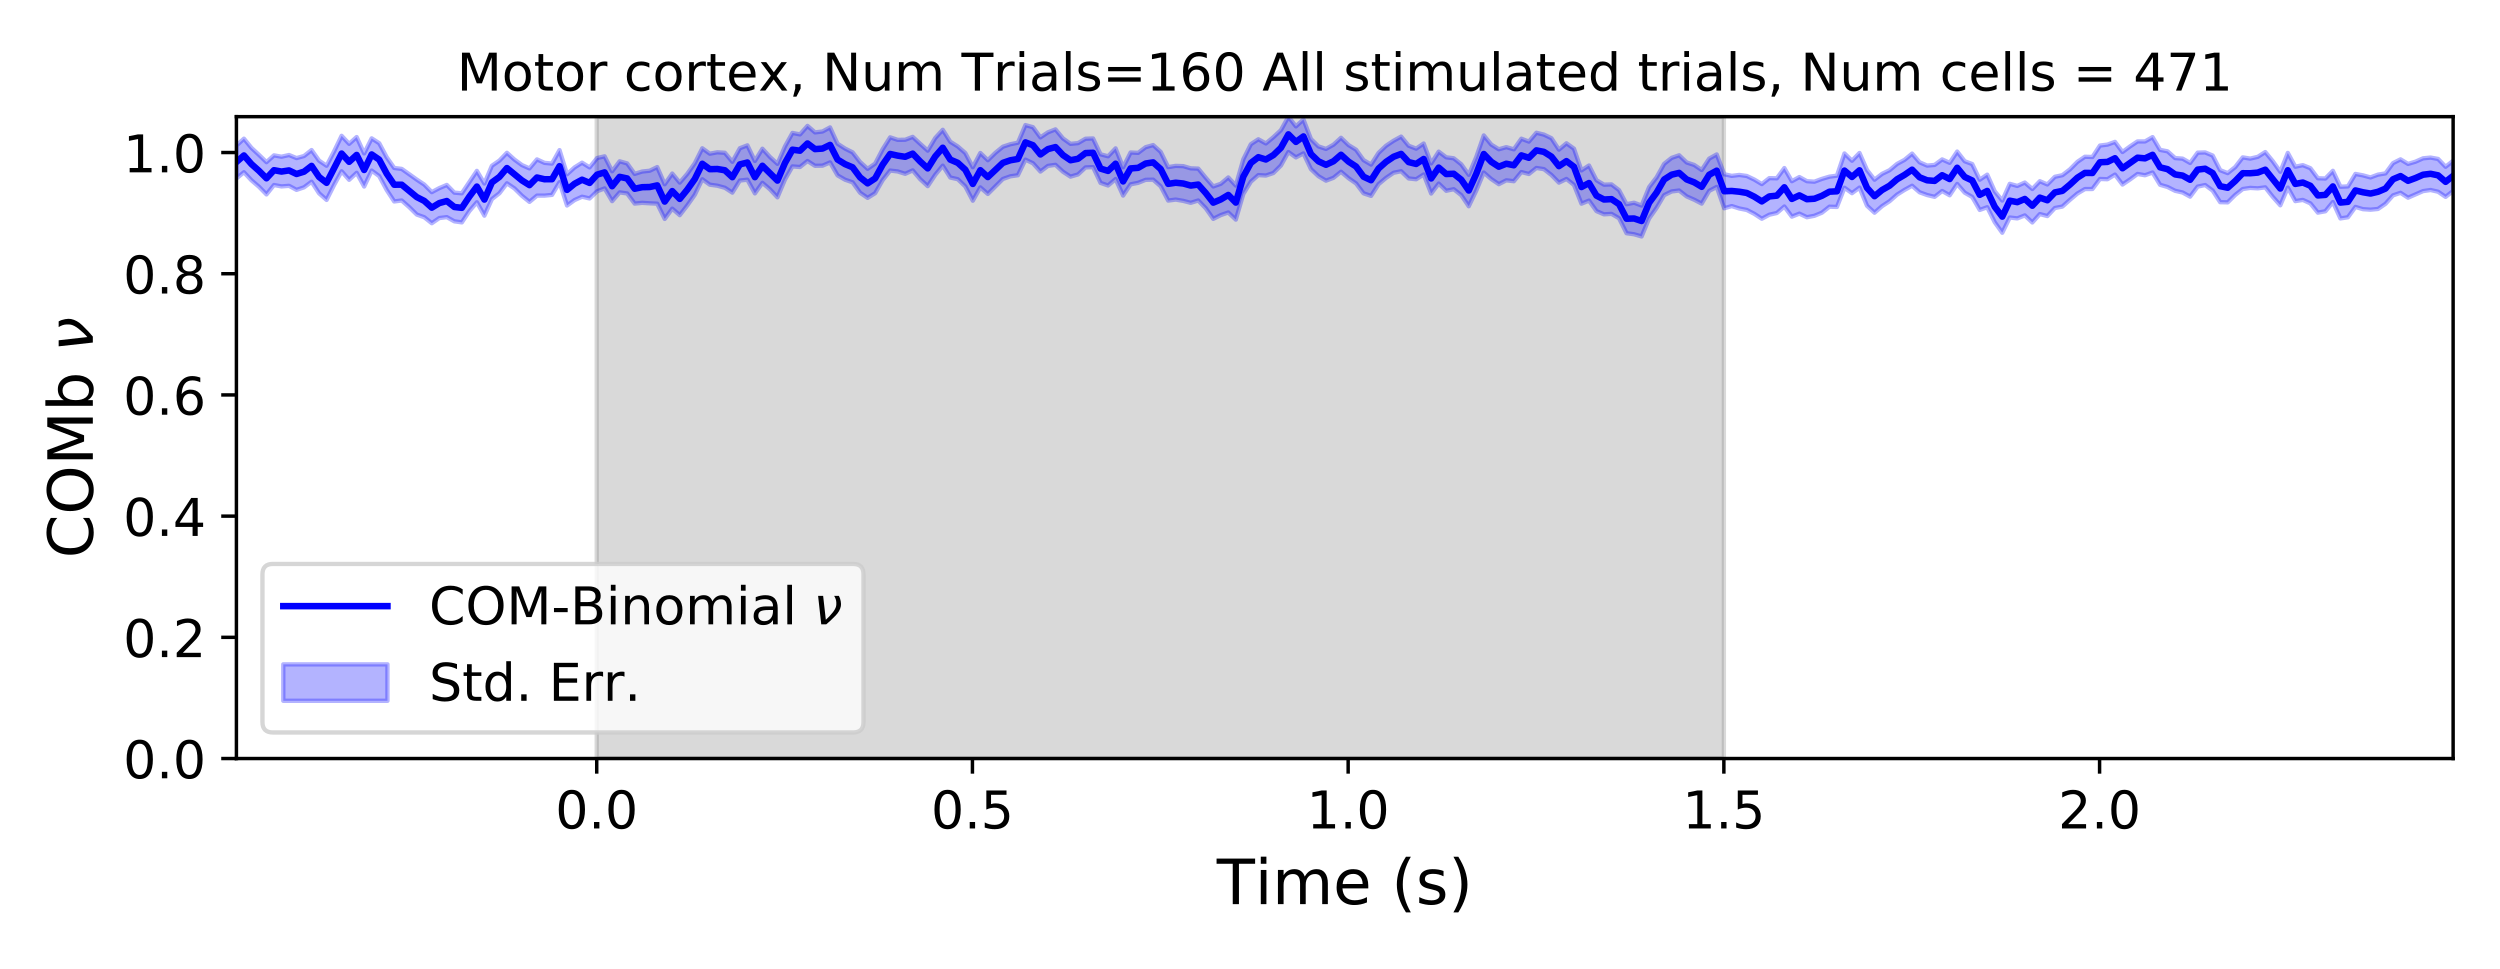 <?xml version="1.0" encoding="utf-8" standalone="no"?>
<!DOCTYPE svg PUBLIC "-//W3C//DTD SVG 1.1//EN"
  "http://www.w3.org/Graphics/SVG/1.1/DTD/svg11.dtd">
<!-- Created with matplotlib (https://matplotlib.org/) -->
<svg height="223.2pt" version="1.1" viewBox="0 0 576 223.2" width="576pt" xmlns="http://www.w3.org/2000/svg" xmlns:xlink="http://www.w3.org/1999/xlink">
 <defs>
  <style type="text/css">
*{stroke-linecap:butt;stroke-linejoin:round;}
  </style>
 </defs>
 <g id="figure_1">
  <g id="patch_1">
   <path d="M 0 223.2 
L 576 223.2 
L 576 0 
L 0 0 
z
" style="fill:#ffffff;"/>
  </g>
  <g id="axes_1">
   <g id="patch_2">
    <path d="M 54.47 174.76 
L 565.2 174.76 
L 565.2 26.88 
L 54.47 26.88 
z
" style="fill:#ffffff;"/>
   </g>
   <g id="PolyCollection_1">
    <defs>
     <path d="M 137.485 -48.44 
L 137.485 -196.32 
L 397.178 -196.32 
L 397.178 -48.44 
L 397.178 -48.44 
L 137.485 -48.44 
z
" id="m1cdc341867" style="stroke:#808080;stroke-opacity:0.3;"/>
    </defs>
    <g clip-path="url(#pb7513e1731)">
     <use style="fill:#808080;fill-opacity:0.3;stroke:#808080;stroke-opacity:0.3;" x="0" xlink:href="#m1cdc341867" y="223.2"/>
    </g>
   </g>
   <g id="PolyCollection_2">
    <defs>
     <path d="M 54.47 -189.652 
L 54.47 -182.087 
L 56.201 -183.519 
L 57.933 -181.663 
L 59.664 -180.176 
L 61.395 -178.408 
L 63.126 -180.573 
L 64.858 -180.248 
L 66.589 -180.388 
L 68.32 -179.455 
L 70.052 -180.039 
L 71.783 -181.33 
L 73.514 -178.667 
L 75.245 -177.144 
L 76.977 -180.587 
L 78.708 -183.734 
L 80.439 -181.773 
L 82.171 -183.382 
L 83.902 -180.226 
L 85.633 -183.904 
L 87.364 -182.635 
L 89.096 -179.423 
L 90.827 -176.785 
L 92.558 -177.006 
L 94.29 -175.477 
L 96.021 -173.768 
L 97.752 -173.148 
L 99.483 -171.771 
L 101.215 -172.958 
L 102.946 -173.175 
L 104.677 -172.207 
L 106.409 -171.966 
L 108.14 -174.567 
L 109.871 -176.598 
L 111.603 -173.516 
L 113.334 -177.326 
L 115.065 -178.679 
L 116.796 -180.965 
L 118.528 -179.792 
L 120.259 -178.09 
L 121.99 -176.686 
L 123.722 -178.132 
L 125.453 -178.125 
L 127.184 -178.299 
L 128.915 -181.219 
L 130.647 -175.853 
L 132.378 -177.102 
L 134.109 -177.875 
L 135.841 -177.479 
L 137.572 -179.133 
L 139.303 -179.79 
L 141.034 -176.857 
L 142.766 -178.871 
L 144.497 -178.626 
L 146.228 -176.29 
L 147.96 -176.464 
L 149.691 -176.357 
L 151.422 -176.274 
L 153.153 -172.762 
L 154.885 -175.123 
L 156.616 -173.627 
L 158.347 -175.864 
L 160.079 -178.315 
L 161.81 -181.892 
L 163.541 -180.648 
L 165.272 -180.411 
L 167.004 -179.941 
L 168.735 -178.819 
L 170.466 -181.604 
L 172.198 -181.794 
L 173.929 -178.646 
L 175.66 -181.074 
L 177.391 -179.595 
L 179.123 -177.733 
L 180.854 -181.826 
L 182.585 -184.852 
L 184.317 -184.722 
L 186.048 -186.1 
L 187.779 -184.995 
L 189.51 -185.028 
L 191.242 -185.777 
L 192.973 -182.794 
L 194.704 -181.792 
L 196.436 -181.198 
L 198.167 -178.789 
L 199.898 -177.608 
L 201.629 -178.687 
L 203.361 -181.698 
L 205.092 -183.901 
L 206.823 -183.698 
L 208.555 -183.15 
L 210.286 -183.939 
L 212.017 -181.909 
L 213.749 -180.314 
L 215.48 -182.923 
L 217.211 -185.03 
L 218.942 -182.298 
L 220.674 -181.912 
L 222.405 -180.254 
L 224.136 -176.961 
L 225.868 -180.021 
L 227.599 -178.518 
L 229.33 -180.242 
L 231.061 -181.962 
L 232.793 -182.578 
L 234.524 -182.826 
L 236.255 -186.42 
L 237.987 -185.593 
L 239.718 -183.675 
L 241.449 -184.98 
L 243.18 -185.224 
L 244.912 -183.627 
L 246.643 -182.501 
L 248.374 -183.009 
L 250.106 -184.623 
L 251.837 -184.698 
L 253.568 -181.06 
L 255.299 -180.462 
L 257.031 -181.949 
L 258.762 -178.143 
L 260.493 -180.73 
L 262.225 -181.077 
L 263.956 -181.766 
L 265.687 -181.804 
L 267.418 -180.276 
L 269.15 -176.986 
L 270.881 -177.213 
L 272.612 -176.918 
L 274.344 -176.47 
L 276.075 -177.006 
L 277.806 -175.213 
L 279.537 -172.774 
L 281.269 -173.642 
L 283 -174.242 
L 284.731 -172.601 
L 286.463 -178.518 
L 288.194 -181.34 
L 289.925 -182.858 
L 291.656 -182.752 
L 293.388 -183.341 
L 295.119 -185.062 
L 296.85 -188.17 
L 298.582 -186.933 
L 300.313 -187.856 
L 302.044 -184.233 
L 303.775 -182.6 
L 305.507 -181.574 
L 307.238 -182.232 
L 308.969 -183.631 
L 310.701 -182.148 
L 312.432 -180.946 
L 314.163 -178.658 
L 315.895 -178.071 
L 317.626 -180.772 
L 319.357 -182.218 
L 321.088 -183.395 
L 322.82 -183.749 
L 324.551 -182.085 
L 326.282 -181.899 
L 328.014 -183.005 
L 329.745 -178.61 
L 331.476 -180.905 
L 333.207 -179.247 
L 334.939 -179.606 
L 336.67 -178.247 
L 338.401 -175.679 
L 340.133 -179.29 
L 341.864 -183.439 
L 343.595 -181.938 
L 345.326 -180.768 
L 347.058 -181.657 
L 348.789 -181.447 
L 350.52 -183.558 
L 352.252 -183.114 
L 353.983 -184.497 
L 355.714 -184.233 
L 357.445 -182.885 
L 359.177 -181.121 
L 360.908 -181.967 
L 362.639 -180.603 
L 364.371 -176.271 
L 366.102 -176.98 
L 367.833 -174.56 
L 369.564 -173.814 
L 371.296 -173.925 
L 373.027 -172.911 
L 374.758 -169.463 
L 376.49 -169.227 
L 378.221 -168.721 
L 379.952 -172.866 
L 381.683 -175.315 
L 383.415 -178.233 
L 385.146 -179.084 
L 386.877 -179.307 
L 388.609 -177.946 
L 390.34 -177.184 
L 392.071 -176.288 
L 393.802 -179.222 
L 395.534 -180.131 
L 397.265 -175.217 
L 398.996 -175.72 
L 400.728 -175.169 
L 402.459 -174.827 
L 404.19 -173.937 
L 405.921 -172.801 
L 407.653 -173.729 
L 409.384 -174.124 
L 411.115 -175.62 
L 412.847 -173.289 
L 414.578 -173.976 
L 416.309 -173.153 
L 418.041 -173.481 
L 419.772 -174.197 
L 421.503 -175.572 
L 423.234 -175.524 
L 424.966 -179.947 
L 426.697 -178.695 
L 428.428 -179.972 
L 430.16 -175.794 
L 431.891 -174.194 
L 433.622 -175.702 
L 435.353 -176.841 
L 437.085 -178.358 
L 438.816 -179.449 
L 440.547 -180.404 
L 442.279 -178.89 
L 444.01 -178.265 
L 445.741 -177.85 
L 447.472 -179.193 
L 449.204 -178.21 
L 450.935 -180.816 
L 452.666 -178.813 
L 454.398 -177.825 
L 456.129 -174.833 
L 457.86 -175.456 
L 459.591 -171.993 
L 461.323 -169.578 
L 463.054 -173.082 
L 464.785 -172.883 
L 466.517 -173.569 
L 468.248 -171.945 
L 469.979 -173.873 
L 471.71 -173.422 
L 473.442 -175.276 
L 475.173 -175.604 
L 476.904 -177.156 
L 478.636 -178.616 
L 480.367 -179.64 
L 482.098 -179.657 
L 483.829 -181.964 
L 485.561 -181.903 
L 487.292 -182.976 
L 489.023 -180.683 
L 490.755 -181.854 
L 492.486 -183.119 
L 494.217 -182.822 
L 495.948 -183.45 
L 497.68 -180.626 
L 499.411 -180.117 
L 501.142 -179.24 
L 502.874 -178.846 
L 504.605 -177.896 
L 506.336 -180.206 
L 508.067 -180.569 
L 509.799 -179.293 
L 511.53 -176.615 
L 513.261 -176.576 
L 514.993 -178.288 
L 516.724 -179.645 
L 518.455 -179.906 
L 520.187 -179.807 
L 521.918 -180.031 
L 523.649 -177.844 
L 525.38 -175.901 
L 527.112 -179.981 
L 528.843 -176.865 
L 530.574 -177.14 
L 532.306 -176.349 
L 534.037 -174.208 
L 535.768 -174.527 
L 537.499 -176.649 
L 539.231 -172.876 
L 540.962 -173.141 
L 542.693 -175.525 
L 544.425 -175.006 
L 546.156 -174.886 
L 547.887 -175.056 
L 549.618 -176.247 
L 551.35 -178.19 
L 553.081 -178.775 
L 554.812 -177.652 
L 556.544 -178.412 
L 558.275 -179.171 
L 560.006 -179.424 
L 561.737 -179.025 
L 563.469 -177.842 
L 565.2 -179.211 
L 565.2 -186.16 
L 565.2 -186.16 
L 563.469 -184.775 
L 561.737 -186.579 
L 560.006 -186.894 
L 558.275 -186.723 
L 556.544 -185.953 
L 554.812 -185.434 
L 553.081 -186.484 
L 551.35 -185.615 
L 549.618 -183.248 
L 547.887 -182.966 
L 546.156 -182.323 
L 544.425 -182.797 
L 542.693 -183.126 
L 540.962 -180.252 
L 539.231 -180.178 
L 537.499 -183.84 
L 535.768 -182.07 
L 534.037 -182.131 
L 532.306 -184.45 
L 530.574 -185.148 
L 528.843 -184.789 
L 527.112 -187.966 
L 525.38 -183.626 
L 523.649 -186.057 
L 521.918 -188.164 
L 520.187 -187.061 
L 518.455 -186.66 
L 516.724 -186.937 
L 514.993 -184.705 
L 513.261 -183.316 
L 511.53 -183.989 
L 509.799 -187.362 
L 508.067 -188.084 
L 506.336 -188.029 
L 504.605 -185.656 
L 502.874 -186.648 
L 501.142 -186.78 
L 499.411 -188.333 
L 497.68 -188.668 
L 495.948 -191.608 
L 494.217 -190.611 
L 492.486 -190.619 
L 490.755 -189.459 
L 489.023 -188.181 
L 487.292 -190.509 
L 485.561 -189.883 
L 483.829 -189.666 
L 482.098 -187.028 
L 480.367 -187.088 
L 478.636 -185.91 
L 476.904 -184.164 
L 475.173 -182.834 
L 473.442 -182.467 
L 471.71 -180.705 
L 469.979 -181.448 
L 468.248 -179.653 
L 466.517 -181.141 
L 464.785 -180.363 
L 463.054 -180.843 
L 461.323 -176.998 
L 459.591 -179.106 
L 457.86 -182.959 
L 456.129 -181.793 
L 454.398 -185.404 
L 452.666 -186.052 
L 450.935 -188.277 
L 449.204 -185.683 
L 447.472 -186.47 
L 445.741 -185.199 
L 444.01 -185.051 
L 442.279 -185.801 
L 440.547 -187.808 
L 438.816 -186.374 
L 437.085 -185.433 
L 435.353 -183.982 
L 433.622 -183.139 
L 431.891 -181.798 
L 430.16 -184.021 
L 428.428 -187.95 
L 426.697 -186.166 
L 424.966 -187.843 
L 423.234 -182.723 
L 421.503 -182.499 
L 419.772 -181.984 
L 418.041 -181.339 
L 416.309 -181.454 
L 414.578 -182.406 
L 412.847 -181.45 
L 411.115 -184.476 
L 409.384 -182.12 
L 407.653 -182.16 
L 405.921 -180.791 
L 404.19 -181.828 
L 402.459 -182.656 
L 400.728 -182.894 
L 398.996 -182.68 
L 397.265 -183.056 
L 395.534 -187.619 
L 393.802 -186.661 
L 392.071 -184.031 
L 390.34 -185.2 
L 388.609 -185.768 
L 386.877 -187.423 
L 385.146 -186.824 
L 383.415 -185.452 
L 381.683 -182.347 
L 379.952 -180.088 
L 378.221 -175.838 
L 376.49 -176.495 
L 374.758 -176.15 
L 373.027 -179.397 
L 371.296 -180.714 
L 369.564 -180.651 
L 367.833 -181.677 
L 366.102 -185.069 
L 364.371 -183.939 
L 362.639 -188.948 
L 360.908 -190.186 
L 359.177 -188.723 
L 357.445 -191.358 
L 355.714 -192.19 
L 353.983 -192.613 
L 352.252 -190.579 
L 350.52 -191.243 
L 348.789 -188.795 
L 347.058 -189.299 
L 345.326 -188.808 
L 343.595 -189.883 
L 341.864 -191.994 
L 340.133 -187.022 
L 338.401 -182.928 
L 336.67 -185.352 
L 334.939 -186.734 
L 333.207 -186.956 
L 331.476 -188.263 
L 329.745 -185.557 
L 328.014 -190.134 
L 326.282 -188.957 
L 324.551 -189.622 
L 322.82 -191.728 
L 321.088 -190.777 
L 319.357 -189.624 
L 317.626 -187.986 
L 315.895 -185.284 
L 314.163 -186.31 
L 312.432 -188.713 
L 310.701 -189.777 
L 308.969 -191.452 
L 307.238 -189.868 
L 305.507 -188.893 
L 303.775 -189.465 
L 302.044 -191.169 
L 300.313 -195.678 
L 298.582 -194.082 
L 296.85 -196.32 
L 295.119 -193.203 
L 293.388 -191.59 
L 291.656 -190.149 
L 289.925 -191.109 
L 288.194 -189.974 
L 286.463 -186.501 
L 284.731 -180.446 
L 283 -182.318 
L 281.269 -180.854 
L 279.537 -180.245 
L 277.806 -182.245 
L 276.075 -184.35 
L 274.344 -184.415 
L 272.612 -184.923 
L 270.881 -184.984 
L 269.15 -184.688 
L 267.418 -188.219 
L 265.687 -189.772 
L 263.956 -189.284 
L 262.225 -187.982 
L 260.493 -188.067 
L 258.762 -184.661 
L 257.031 -189.016 
L 255.299 -187.189 
L 253.568 -187.649 
L 251.837 -191.301 
L 250.106 -191.235 
L 248.374 -190.224 
L 246.643 -190.062 
L 244.912 -191.304 
L 243.18 -193.392 
L 241.449 -192.712 
L 239.718 -191.547 
L 237.987 -193.898 
L 236.255 -194.375 
L 234.524 -190.319 
L 232.793 -189.969 
L 231.061 -189.397 
L 229.33 -187.981 
L 227.599 -186.291 
L 225.868 -187.952 
L 224.136 -184.687 
L 222.405 -187.945 
L 220.674 -189.455 
L 218.942 -190.548 
L 217.211 -193.294 
L 215.48 -191.406 
L 213.749 -188.497 
L 212.017 -190.066 
L 210.286 -191.663 
L 208.555 -191 
L 206.823 -190.979 
L 205.092 -191.558 
L 203.361 -188.813 
L 201.629 -185.501 
L 199.898 -184.305 
L 198.167 -185.871 
L 196.436 -188.103 
L 194.704 -188.97 
L 192.973 -190.089 
L 191.242 -193.847 
L 189.51 -192.907 
L 187.779 -192.698 
L 186.048 -194.192 
L 184.317 -192.233 
L 182.585 -192.572 
L 180.854 -189.463 
L 179.123 -185.455 
L 177.391 -187.041 
L 175.66 -188.934 
L 173.929 -186.118 
L 172.198 -189.714 
L 170.466 -189.051 
L 168.735 -185.931 
L 167.004 -188.005 
L 165.272 -188.113 
L 163.541 -187.789 
L 161.81 -189.038 
L 160.079 -185.591 
L 158.347 -183.144 
L 156.616 -181.127 
L 154.885 -183.213 
L 153.153 -180.75 
L 151.422 -184.703 
L 149.691 -183.864 
L 147.96 -183.678 
L 146.228 -183.136 
L 144.497 -185.549 
L 142.766 -186.038 
L 141.034 -183.74 
L 139.303 -187.182 
L 137.572 -186.789 
L 135.841 -184.632 
L 134.109 -185.715 
L 132.378 -184.625 
L 130.647 -183.051 
L 128.915 -188.611 
L 127.184 -185.518 
L 125.453 -185.676 
L 123.722 -186.475 
L 121.99 -184.399 
L 120.259 -185.168 
L 118.528 -186.431 
L 116.796 -187.99 
L 115.065 -186.198 
L 113.334 -185.008 
L 111.603 -180.918 
L 109.871 -183.827 
L 108.14 -181.247 
L 106.409 -178.665 
L 104.677 -178.819 
L 102.946 -180.59 
L 101.215 -179.854 
L 99.483 -178.933 
L 97.752 -180.676 
L 96.021 -181.822 
L 94.29 -183.056 
L 92.558 -184.285 
L 90.827 -184.498 
L 89.096 -186.967 
L 87.364 -190.209 
L 85.633 -191.321 
L 83.902 -187.861 
L 82.171 -191.62 
L 80.439 -190.063 
L 78.708 -191.907 
L 76.977 -188.331 
L 75.245 -185.014 
L 73.514 -186.181 
L 71.783 -188.626 
L 70.052 -187.255 
L 68.32 -186.774 
L 66.589 -187.485 
L 64.858 -187.095 
L 63.126 -187.403 
L 61.395 -185.839 
L 59.664 -187.519 
L 57.933 -189.124 
L 56.201 -191.246 
L 54.47 -189.652 
z
" id="m629ee70188" style="stroke:#0000ff;stroke-opacity:0.3;"/>
    </defs>
    <g clip-path="url(#pb7513e1731)">
     <use style="fill:#0000ff;fill-opacity:0.3;stroke:#0000ff;stroke-opacity:0.3;" x="0" xlink:href="#m629ee70188" y="223.2"/>
    </g>
   </g>
   <g id="matplotlib.axis_1">
    <g id="xtick_1">
     <g id="line2d_1">
      <defs>
       <path d="M 0 0 
L 0 3.5 
" id="mf8c0031327" style="stroke:#000000;stroke-width:0.8;"/>
      </defs>
      <g>
       <use style="stroke:#000000;stroke-width:0.8;" x="137.485" xlink:href="#mf8c0031327" y="174.76"/>
      </g>
     </g>
     <g id="text_1">
      <!-- 0.0 -->
      <defs>
       <path d="M 31.781 66.406 
Q 24.172 66.406 20.328 58.906 
Q 16.5 51.422 16.5 36.375 
Q 16.5 21.391 20.328 13.891 
Q 24.172 6.391 31.781 6.391 
Q 39.453 6.391 43.281 13.891 
Q 47.125 21.391 47.125 36.375 
Q 47.125 51.422 43.281 58.906 
Q 39.453 66.406 31.781 66.406 
z
M 31.781 74.219 
Q 44.047 74.219 50.516 64.516 
Q 56.984 54.828 56.984 36.375 
Q 56.984 17.969 50.516 8.266 
Q 44.047 -1.422 31.781 -1.422 
Q 19.531 -1.422 13.062 8.266 
Q 6.594 17.969 6.594 36.375 
Q 6.594 54.828 13.062 64.516 
Q 19.531 74.219 31.781 74.219 
z
" id="DejaVuSans-48"/>
       <path d="M 10.688 12.406 
L 21 12.406 
L 21 0 
L 10.688 0 
z
" id="DejaVuSans-46"/>
      </defs>
      <g transform="translate(127.943 190.878)scale(0.12 -0.12)">
       <use xlink:href="#DejaVuSans-48"/>
       <use x="63.623" xlink:href="#DejaVuSans-46"/>
       <use x="95.41" xlink:href="#DejaVuSans-48"/>
      </g>
     </g>
    </g>
    <g id="xtick_2">
     <g id="line2d_2">
      <g>
       <use style="stroke:#000000;stroke-width:0.8;" x="224.05" xlink:href="#mf8c0031327" y="174.76"/>
      </g>
     </g>
     <g id="text_2">
      <!-- 0.5 -->
      <defs>
       <path d="M 10.797 72.906 
L 49.516 72.906 
L 49.516 64.594 
L 19.828 64.594 
L 19.828 46.734 
Q 21.969 47.469 24.109 47.828 
Q 26.266 48.188 28.422 48.188 
Q 40.625 48.188 47.75 41.5 
Q 54.891 34.812 54.891 23.391 
Q 54.891 11.625 47.562 5.094 
Q 40.234 -1.422 26.906 -1.422 
Q 22.312 -1.422 17.547 -0.641 
Q 12.797 0.141 7.719 1.703 
L 7.719 11.625 
Q 12.109 9.234 16.797 8.062 
Q 21.484 6.891 26.703 6.891 
Q 35.156 6.891 40.078 11.328 
Q 45.016 15.766 45.016 23.391 
Q 45.016 31 40.078 35.438 
Q 35.156 39.891 26.703 39.891 
Q 22.75 39.891 18.812 39.016 
Q 14.891 38.141 10.797 36.281 
z
" id="DejaVuSans-53"/>
      </defs>
      <g transform="translate(214.508 190.878)scale(0.12 -0.12)">
       <use xlink:href="#DejaVuSans-48"/>
       <use x="63.623" xlink:href="#DejaVuSans-46"/>
       <use x="95.41" xlink:href="#DejaVuSans-53"/>
      </g>
     </g>
    </g>
    <g id="xtick_3">
     <g id="line2d_3">
      <g>
       <use style="stroke:#000000;stroke-width:0.8;" x="310.614" xlink:href="#mf8c0031327" y="174.76"/>
      </g>
     </g>
     <g id="text_3">
      <!-- 1.0 -->
      <defs>
       <path d="M 12.406 8.297 
L 28.516 8.297 
L 28.516 63.922 
L 10.984 60.406 
L 10.984 69.391 
L 28.422 72.906 
L 38.281 72.906 
L 38.281 8.297 
L 54.391 8.297 
L 54.391 0 
L 12.406 0 
z
" id="DejaVuSans-49"/>
      </defs>
      <g transform="translate(301.072 190.878)scale(0.12 -0.12)">
       <use xlink:href="#DejaVuSans-49"/>
       <use x="63.623" xlink:href="#DejaVuSans-46"/>
       <use x="95.41" xlink:href="#DejaVuSans-48"/>
      </g>
     </g>
    </g>
    <g id="xtick_4">
     <g id="line2d_4">
      <g>
       <use style="stroke:#000000;stroke-width:0.8;" x="397.178" xlink:href="#mf8c0031327" y="174.76"/>
      </g>
     </g>
     <g id="text_4">
      <!-- 1.5 -->
      <g transform="translate(387.637 190.878)scale(0.12 -0.12)">
       <use xlink:href="#DejaVuSans-49"/>
       <use x="63.623" xlink:href="#DejaVuSans-46"/>
       <use x="95.41" xlink:href="#DejaVuSans-53"/>
      </g>
     </g>
    </g>
    <g id="xtick_5">
     <g id="line2d_5">
      <g>
       <use style="stroke:#000000;stroke-width:0.8;" x="483.743" xlink:href="#mf8c0031327" y="174.76"/>
      </g>
     </g>
     <g id="text_5">
      <!-- 2.0 -->
      <defs>
       <path d="M 19.188 8.297 
L 53.609 8.297 
L 53.609 0 
L 7.328 0 
L 7.328 8.297 
Q 12.938 14.109 22.625 23.891 
Q 32.328 33.688 34.812 36.531 
Q 39.547 41.844 41.422 45.531 
Q 43.312 49.219 43.312 52.781 
Q 43.312 58.594 39.234 62.25 
Q 35.156 65.922 28.609 65.922 
Q 23.969 65.922 18.812 64.312 
Q 13.672 62.703 7.812 59.422 
L 7.812 69.391 
Q 13.766 71.781 18.938 73 
Q 24.125 74.219 28.422 74.219 
Q 39.75 74.219 46.484 68.547 
Q 53.219 62.891 53.219 53.422 
Q 53.219 48.922 51.531 44.891 
Q 49.859 40.875 45.406 35.406 
Q 44.188 33.984 37.641 27.219 
Q 31.109 20.453 19.188 8.297 
z
" id="DejaVuSans-50"/>
      </defs>
      <g transform="translate(474.201 190.878)scale(0.12 -0.12)">
       <use xlink:href="#DejaVuSans-50"/>
       <use x="63.623" xlink:href="#DejaVuSans-46"/>
       <use x="95.41" xlink:href="#DejaVuSans-48"/>
      </g>
     </g>
    </g>
    <g id="text_6">
     <!-- Time (s) -->
     <defs>
      <path d="M -0.297 72.906 
L 61.375 72.906 
L 61.375 64.594 
L 35.5 64.594 
L 35.5 0 
L 25.594 0 
L 25.594 64.594 
L -0.297 64.594 
z
" id="DejaVuSans-84"/>
      <path d="M 9.422 54.688 
L 18.406 54.688 
L 18.406 0 
L 9.422 0 
z
M 9.422 75.984 
L 18.406 75.984 
L 18.406 64.594 
L 9.422 64.594 
z
" id="DejaVuSans-105"/>
      <path d="M 52 44.188 
Q 55.375 50.25 60.062 53.125 
Q 64.75 56 71.094 56 
Q 79.641 56 84.281 50.016 
Q 88.922 44.047 88.922 33.016 
L 88.922 0 
L 79.891 0 
L 79.891 32.719 
Q 79.891 40.578 77.094 44.375 
Q 74.312 48.188 68.609 48.188 
Q 61.625 48.188 57.562 43.547 
Q 53.516 38.922 53.516 30.906 
L 53.516 0 
L 44.484 0 
L 44.484 32.719 
Q 44.484 40.625 41.703 44.406 
Q 38.922 48.188 33.109 48.188 
Q 26.219 48.188 22.156 43.531 
Q 18.109 38.875 18.109 30.906 
L 18.109 0 
L 9.078 0 
L 9.078 54.688 
L 18.109 54.688 
L 18.109 46.188 
Q 21.188 51.219 25.484 53.609 
Q 29.781 56 35.688 56 
Q 41.656 56 45.828 52.969 
Q 50 49.953 52 44.188 
z
" id="DejaVuSans-109"/>
      <path d="M 56.203 29.594 
L 56.203 25.203 
L 14.891 25.203 
Q 15.484 15.922 20.484 11.062 
Q 25.484 6.203 34.422 6.203 
Q 39.594 6.203 44.453 7.469 
Q 49.312 8.734 54.109 11.281 
L 54.109 2.781 
Q 49.266 0.734 44.188 -0.344 
Q 39.109 -1.422 33.891 -1.422 
Q 20.797 -1.422 13.156 6.188 
Q 5.516 13.812 5.516 26.812 
Q 5.516 40.234 12.766 48.109 
Q 20.016 56 32.328 56 
Q 43.359 56 49.781 48.891 
Q 56.203 41.797 56.203 29.594 
z
M 47.219 32.234 
Q 47.125 39.594 43.094 43.984 
Q 39.062 48.391 32.422 48.391 
Q 24.906 48.391 20.391 44.141 
Q 15.875 39.891 15.188 32.172 
z
" id="DejaVuSans-101"/>
      <path id="DejaVuSans-32"/>
      <path d="M 31 75.875 
Q 24.469 64.656 21.281 53.656 
Q 18.109 42.672 18.109 31.391 
Q 18.109 20.125 21.312 9.062 
Q 24.516 -2 31 -13.188 
L 23.188 -13.188 
Q 15.875 -1.703 12.234 9.375 
Q 8.594 20.453 8.594 31.391 
Q 8.594 42.281 12.203 53.312 
Q 15.828 64.359 23.188 75.875 
z
" id="DejaVuSans-40"/>
      <path d="M 44.281 53.078 
L 44.281 44.578 
Q 40.484 46.531 36.375 47.5 
Q 32.281 48.484 27.875 48.484 
Q 21.188 48.484 17.844 46.438 
Q 14.5 44.391 14.5 40.281 
Q 14.5 37.156 16.891 35.375 
Q 19.281 33.594 26.516 31.984 
L 29.594 31.297 
Q 39.156 29.25 43.188 25.516 
Q 47.219 21.781 47.219 15.094 
Q 47.219 7.469 41.188 3.016 
Q 35.156 -1.422 24.609 -1.422 
Q 20.219 -1.422 15.453 -0.562 
Q 10.688 0.297 5.422 2 
L 5.422 11.281 
Q 10.406 8.688 15.234 7.391 
Q 20.062 6.109 24.812 6.109 
Q 31.156 6.109 34.562 8.281 
Q 37.984 10.453 37.984 14.406 
Q 37.984 18.062 35.516 20.016 
Q 33.062 21.969 24.703 23.781 
L 21.578 24.516 
Q 13.234 26.266 9.516 29.906 
Q 5.812 33.547 5.812 39.891 
Q 5.812 47.609 11.281 51.797 
Q 16.75 56 26.812 56 
Q 31.781 56 36.172 55.266 
Q 40.578 54.547 44.281 53.078 
z
" id="DejaVuSans-115"/>
      <path d="M 8.016 75.875 
L 15.828 75.875 
Q 23.141 64.359 26.781 53.312 
Q 30.422 42.281 30.422 31.391 
Q 30.422 20.453 26.781 9.375 
Q 23.141 -1.703 15.828 -13.188 
L 8.016 -13.188 
Q 14.5 -2 17.703 9.062 
Q 20.906 20.125 20.906 31.391 
Q 20.906 42.672 17.703 53.656 
Q 14.5 64.656 8.016 75.875 
z
" id="DejaVuSans-41"/>
     </defs>
     <g transform="translate(280.34 208.315)scale(0.144 -0.144)">
      <use xlink:href="#DejaVuSans-84"/>
      <use x="61.037" xlink:href="#DejaVuSans-105"/>
      <use x="88.82" xlink:href="#DejaVuSans-109"/>
      <use x="186.232" xlink:href="#DejaVuSans-101"/>
      <use x="247.756" xlink:href="#DejaVuSans-32"/>
      <use x="279.543" xlink:href="#DejaVuSans-40"/>
      <use x="318.557" xlink:href="#DejaVuSans-115"/>
      <use x="370.656" xlink:href="#DejaVuSans-41"/>
     </g>
    </g>
   </g>
   <g id="matplotlib.axis_2">
    <g id="ytick_1">
     <g id="line2d_6">
      <defs>
       <path d="M 0 0 
L -3.5 0 
" id="m783da4a7db" style="stroke:#000000;stroke-width:0.8;"/>
      </defs>
      <g>
       <use style="stroke:#000000;stroke-width:0.8;" x="54.47" xlink:href="#m783da4a7db" y="174.76"/>
      </g>
     </g>
     <g id="text_7">
      <!-- 0.0 -->
      <g transform="translate(28.386 179.319)scale(0.12 -0.12)">
       <use xlink:href="#DejaVuSans-48"/>
       <use x="63.623" xlink:href="#DejaVuSans-46"/>
       <use x="95.41" xlink:href="#DejaVuSans-48"/>
      </g>
     </g>
    </g>
    <g id="ytick_2">
     <g id="line2d_7">
      <g>
       <use style="stroke:#000000;stroke-width:0.8;" x="54.47" xlink:href="#m783da4a7db" y="146.838"/>
      </g>
     </g>
     <g id="text_8">
      <!-- 0.2 -->
      <g transform="translate(28.386 151.397)scale(0.12 -0.12)">
       <use xlink:href="#DejaVuSans-48"/>
       <use x="63.623" xlink:href="#DejaVuSans-46"/>
       <use x="95.41" xlink:href="#DejaVuSans-50"/>
      </g>
     </g>
    </g>
    <g id="ytick_3">
     <g id="line2d_8">
      <g>
       <use style="stroke:#000000;stroke-width:0.8;" x="54.47" xlink:href="#m783da4a7db" y="118.915"/>
      </g>
     </g>
     <g id="text_9">
      <!-- 0.4 -->
      <defs>
       <path d="M 37.797 64.312 
L 12.891 25.391 
L 37.797 25.391 
z
M 35.203 72.906 
L 47.609 72.906 
L 47.609 25.391 
L 58.016 25.391 
L 58.016 17.188 
L 47.609 17.188 
L 47.609 0 
L 37.797 0 
L 37.797 17.188 
L 4.891 17.188 
L 4.891 26.703 
z
" id="DejaVuSans-52"/>
      </defs>
      <g transform="translate(28.386 123.474)scale(0.12 -0.12)">
       <use xlink:href="#DejaVuSans-48"/>
       <use x="63.623" xlink:href="#DejaVuSans-46"/>
       <use x="95.41" xlink:href="#DejaVuSans-52"/>
      </g>
     </g>
    </g>
    <g id="ytick_4">
     <g id="line2d_9">
      <g>
       <use style="stroke:#000000;stroke-width:0.8;" x="54.47" xlink:href="#m783da4a7db" y="90.993"/>
      </g>
     </g>
     <g id="text_10">
      <!-- 0.6 -->
      <defs>
       <path d="M 33.016 40.375 
Q 26.375 40.375 22.484 35.828 
Q 18.609 31.297 18.609 23.391 
Q 18.609 15.531 22.484 10.953 
Q 26.375 6.391 33.016 6.391 
Q 39.656 6.391 43.531 10.953 
Q 47.406 15.531 47.406 23.391 
Q 47.406 31.297 43.531 35.828 
Q 39.656 40.375 33.016 40.375 
z
M 52.594 71.297 
L 52.594 62.312 
Q 48.875 64.062 45.094 64.984 
Q 41.312 65.922 37.594 65.922 
Q 27.828 65.922 22.672 59.328 
Q 17.531 52.734 16.797 39.406 
Q 19.672 43.656 24.016 45.922 
Q 28.375 48.188 33.594 48.188 
Q 44.578 48.188 50.953 41.516 
Q 57.328 34.859 57.328 23.391 
Q 57.328 12.156 50.688 5.359 
Q 44.047 -1.422 33.016 -1.422 
Q 20.359 -1.422 13.672 8.266 
Q 6.984 17.969 6.984 36.375 
Q 6.984 53.656 15.188 63.938 
Q 23.391 74.219 37.203 74.219 
Q 40.922 74.219 44.703 73.484 
Q 48.484 72.75 52.594 71.297 
z
" id="DejaVuSans-54"/>
      </defs>
      <g transform="translate(28.386 95.552)scale(0.12 -0.12)">
       <use xlink:href="#DejaVuSans-48"/>
       <use x="63.623" xlink:href="#DejaVuSans-46"/>
       <use x="95.41" xlink:href="#DejaVuSans-54"/>
      </g>
     </g>
    </g>
    <g id="ytick_5">
     <g id="line2d_10">
      <g>
       <use style="stroke:#000000;stroke-width:0.8;" x="54.47" xlink:href="#m783da4a7db" y="63.071"/>
      </g>
     </g>
     <g id="text_11">
      <!-- 0.8 -->
      <defs>
       <path d="M 31.781 34.625 
Q 24.75 34.625 20.719 30.859 
Q 16.703 27.094 16.703 20.516 
Q 16.703 13.922 20.719 10.156 
Q 24.75 6.391 31.781 6.391 
Q 38.812 6.391 42.859 10.172 
Q 46.922 13.969 46.922 20.516 
Q 46.922 27.094 42.891 30.859 
Q 38.875 34.625 31.781 34.625 
z
M 21.922 38.812 
Q 15.578 40.375 12.031 44.719 
Q 8.5 49.078 8.5 55.328 
Q 8.5 64.062 14.719 69.141 
Q 20.953 74.219 31.781 74.219 
Q 42.672 74.219 48.875 69.141 
Q 55.078 64.062 55.078 55.328 
Q 55.078 49.078 51.531 44.719 
Q 48 40.375 41.703 38.812 
Q 48.828 37.156 52.797 32.312 
Q 56.781 27.484 56.781 20.516 
Q 56.781 9.906 50.312 4.234 
Q 43.844 -1.422 31.781 -1.422 
Q 19.734 -1.422 13.25 4.234 
Q 6.781 9.906 6.781 20.516 
Q 6.781 27.484 10.781 32.312 
Q 14.797 37.156 21.922 38.812 
z
M 18.312 54.391 
Q 18.312 48.734 21.844 45.562 
Q 25.391 42.391 31.781 42.391 
Q 38.141 42.391 41.719 45.562 
Q 45.312 48.734 45.312 54.391 
Q 45.312 60.062 41.719 63.234 
Q 38.141 66.406 31.781 66.406 
Q 25.391 66.406 21.844 63.234 
Q 18.312 60.062 18.312 54.391 
z
" id="DejaVuSans-56"/>
      </defs>
      <g transform="translate(28.386 67.63)scale(0.12 -0.12)">
       <use xlink:href="#DejaVuSans-48"/>
       <use x="63.623" xlink:href="#DejaVuSans-46"/>
       <use x="95.41" xlink:href="#DejaVuSans-56"/>
      </g>
     </g>
    </g>
    <g id="ytick_6">
     <g id="line2d_11">
      <g>
       <use style="stroke:#000000;stroke-width:0.8;" x="54.47" xlink:href="#m783da4a7db" y="35.148"/>
      </g>
     </g>
     <g id="text_12">
      <!-- 1.0 -->
      <g transform="translate(28.386 39.707)scale(0.12 -0.12)">
       <use xlink:href="#DejaVuSans-49"/>
       <use x="63.623" xlink:href="#DejaVuSans-46"/>
       <use x="95.41" xlink:href="#DejaVuSans-48"/>
      </g>
     </g>
    </g>
    <g id="text_13">
     <!-- COMb $\nu$ -->
     <defs>
      <path d="M 64.406 67.281 
L 64.406 56.891 
Q 59.422 61.531 53.781 63.812 
Q 48.141 66.109 41.797 66.109 
Q 29.297 66.109 22.656 58.469 
Q 16.016 50.828 16.016 36.375 
Q 16.016 21.969 22.656 14.328 
Q 29.297 6.688 41.797 6.688 
Q 48.141 6.688 53.781 8.984 
Q 59.422 11.281 64.406 15.922 
L 64.406 5.609 
Q 59.234 2.094 53.438 0.328 
Q 47.656 -1.422 41.219 -1.422 
Q 24.656 -1.422 15.125 8.703 
Q 5.609 18.844 5.609 36.375 
Q 5.609 53.953 15.125 64.078 
Q 24.656 74.219 41.219 74.219 
Q 47.75 74.219 53.531 72.484 
Q 59.328 70.75 64.406 67.281 
z
" id="DejaVuSans-67"/>
      <path d="M 39.406 66.219 
Q 28.656 66.219 22.328 58.203 
Q 16.016 50.203 16.016 36.375 
Q 16.016 22.609 22.328 14.594 
Q 28.656 6.594 39.406 6.594 
Q 50.141 6.594 56.422 14.594 
Q 62.703 22.609 62.703 36.375 
Q 62.703 50.203 56.422 58.203 
Q 50.141 66.219 39.406 66.219 
z
M 39.406 74.219 
Q 54.734 74.219 63.906 63.938 
Q 73.094 53.656 73.094 36.375 
Q 73.094 19.141 63.906 8.859 
Q 54.734 -1.422 39.406 -1.422 
Q 24.031 -1.422 14.812 8.828 
Q 5.609 19.094 5.609 36.375 
Q 5.609 53.656 14.812 63.938 
Q 24.031 74.219 39.406 74.219 
z
" id="DejaVuSans-79"/>
      <path d="M 9.812 72.906 
L 24.516 72.906 
L 43.109 23.297 
L 61.812 72.906 
L 76.516 72.906 
L 76.516 0 
L 66.891 0 
L 66.891 64.016 
L 48.094 14.016 
L 38.188 14.016 
L 19.391 64.016 
L 19.391 0 
L 9.812 0 
z
" id="DejaVuSans-77"/>
      <path d="M 48.688 27.297 
Q 48.688 37.203 44.609 42.844 
Q 40.531 48.484 33.406 48.484 
Q 26.266 48.484 22.188 42.844 
Q 18.109 37.203 18.109 27.297 
Q 18.109 17.391 22.188 11.75 
Q 26.266 6.109 33.406 6.109 
Q 40.531 6.109 44.609 11.75 
Q 48.688 17.391 48.688 27.297 
z
M 18.109 46.391 
Q 20.953 51.266 25.266 53.625 
Q 29.594 56 35.594 56 
Q 45.562 56 51.781 48.094 
Q 58.016 40.188 58.016 27.297 
Q 58.016 14.406 51.781 6.484 
Q 45.562 -1.422 35.594 -1.422 
Q 29.594 -1.422 25.266 0.953 
Q 20.953 3.328 18.109 8.203 
L 18.109 0 
L 9.078 0 
L 9.078 75.984 
L 18.109 75.984 
z
" id="DejaVuSans-98"/>
      <path d="M 14.984 0 
L 8.938 54.688 
L 18.609 54.688 
L 23.781 8.797 
Q 30.812 14.844 37.359 23.25 
Q 42.281 29.547 43.562 35.016 
Q 44.141 37.594 43.891 42.484 
Q 43.656 48.297 39.75 54.688 
L 48.828 54.688 
L 48.828 54.688 
Q 51.375 50.344 52.391 44.281 
Q 53.375 38.719 52.641 34.906 
Q 50.781 25.344 42.484 16.797 
Q 31.641 5.672 24.562 0 
z
" id="DejaVuSans-Oblique-957"/>
     </defs>
     <g transform="translate(21.392 128.612)rotate(-90)scale(0.144 -0.144)">
      <use transform="translate(0 0.016)" xlink:href="#DejaVuSans-67"/>
      <use transform="translate(69.824 0.016)" xlink:href="#DejaVuSans-79"/>
      <use transform="translate(148.535 0.016)" xlink:href="#DejaVuSans-77"/>
      <use transform="translate(234.814 0.016)" xlink:href="#DejaVuSans-98"/>
      <use transform="translate(298.291 0.016)" xlink:href="#DejaVuSans-32"/>
      <use transform="translate(330.078 0.016)" xlink:href="#DejaVuSans-Oblique-957"/>
     </g>
    </g>
   </g>
   <g id="line2d_12">
    <path clip-path="url(#pb7513e1731)" d="M 54.47 37.331 
L 56.201 35.818 
L 57.933 37.807 
L 59.664 39.352 
L 61.395 41.076 
L 63.126 39.212 
L 64.858 39.528 
L 66.589 39.264 
L 68.32 40.086 
L 70.052 39.553 
L 71.783 38.222 
L 73.514 40.776 
L 75.245 42.121 
L 78.708 35.38 
L 80.439 37.282 
L 82.171 35.699 
L 83.902 39.156 
L 85.633 35.587 
L 87.364 36.778 
L 89.096 40.005 
L 90.827 42.559 
L 92.558 42.555 
L 96.021 45.405 
L 97.752 46.288 
L 99.483 47.848 
L 101.215 46.794 
L 102.946 46.318 
L 104.677 47.687 
L 106.409 47.885 
L 108.14 45.293 
L 109.871 42.988 
L 111.603 45.983 
L 113.334 42.033 
L 115.065 40.761 
L 116.796 38.723 
L 120.259 41.571 
L 121.99 42.657 
L 123.722 40.896 
L 125.453 41.299 
L 127.184 41.291 
L 128.915 38.285 
L 130.647 43.748 
L 132.378 42.336 
L 134.109 41.405 
L 135.841 42.144 
L 137.572 40.239 
L 139.303 39.714 
L 141.034 42.902 
L 142.766 40.745 
L 144.497 41.113 
L 146.228 43.487 
L 147.96 43.129 
L 149.691 43.089 
L 151.422 42.711 
L 153.153 46.444 
L 154.885 44.032 
L 156.616 45.823 
L 158.347 43.696 
L 160.079 41.247 
L 161.81 37.735 
L 163.541 38.981 
L 165.272 38.938 
L 167.004 39.227 
L 168.735 40.825 
L 170.466 37.873 
L 172.198 37.446 
L 173.929 40.818 
L 175.66 38.196 
L 179.123 41.606 
L 180.854 37.555 
L 182.585 34.488 
L 184.317 34.722 
L 186.048 33.054 
L 187.779 34.353 
L 189.51 34.233 
L 191.242 33.388 
L 192.973 36.759 
L 194.704 37.819 
L 196.436 38.549 
L 198.167 40.87 
L 199.898 42.244 
L 201.629 41.106 
L 203.361 37.944 
L 205.092 35.471 
L 206.823 35.861 
L 208.555 36.125 
L 210.286 35.399 
L 212.017 37.212 
L 213.749 38.795 
L 215.48 36.035 
L 217.211 34.038 
L 218.942 36.777 
L 220.674 37.517 
L 222.405 39.1 
L 224.136 42.376 
L 225.868 39.213 
L 227.599 40.795 
L 231.061 37.521 
L 232.793 36.927 
L 234.524 36.628 
L 236.255 32.803 
L 237.987 33.454 
L 239.718 35.589 
L 241.449 34.354 
L 243.18 33.892 
L 244.912 35.735 
L 246.643 36.919 
L 248.374 36.583 
L 250.106 35.271 
L 251.837 35.2 
L 253.568 38.846 
L 255.299 39.375 
L 257.031 37.718 
L 258.762 41.798 
L 260.493 38.801 
L 262.225 38.67 
L 263.956 37.675 
L 265.687 37.412 
L 267.418 38.953 
L 269.15 42.363 
L 270.881 42.101 
L 272.612 42.28 
L 274.344 42.758 
L 276.075 42.522 
L 277.806 44.471 
L 279.537 46.69 
L 281.269 45.952 
L 283 44.92 
L 284.731 46.677 
L 286.463 40.69 
L 288.194 37.543 
L 289.925 36.217 
L 291.656 36.749 
L 293.388 35.734 
L 295.119 34.067 
L 296.85 30.955 
L 298.582 32.692 
L 300.313 31.433 
L 302.044 35.499 
L 303.775 37.168 
L 305.507 37.967 
L 307.238 37.15 
L 308.969 35.658 
L 310.701 37.237 
L 312.432 38.37 
L 314.163 40.716 
L 315.895 41.522 
L 317.626 38.821 
L 319.357 37.279 
L 321.088 36.114 
L 322.82 35.461 
L 324.551 37.346 
L 326.282 37.772 
L 328.014 36.631 
L 329.745 41.116 
L 331.476 38.616 
L 333.207 40.098 
L 334.939 40.03 
L 336.67 41.401 
L 338.401 43.897 
L 340.133 40.044 
L 341.864 35.484 
L 343.595 37.29 
L 345.326 38.412 
L 347.058 37.722 
L 348.789 38.079 
L 350.52 35.8 
L 352.252 36.353 
L 353.983 34.645 
L 355.714 34.988 
L 357.445 36.079 
L 359.177 38.278 
L 360.908 37.123 
L 362.639 38.424 
L 364.371 43.095 
L 366.102 42.175 
L 367.833 45.081 
L 369.564 45.968 
L 371.296 45.881 
L 373.027 47.046 
L 374.758 50.394 
L 376.49 50.339 
L 378.221 50.921 
L 379.952 46.723 
L 381.683 44.369 
L 383.415 41.358 
L 385.146 40.246 
L 386.877 39.835 
L 388.609 41.343 
L 390.34 42.008 
L 392.071 43.041 
L 393.802 40.258 
L 395.534 39.325 
L 397.265 44.063 
L 398.996 44 
L 400.728 44.168 
L 402.459 44.459 
L 404.19 45.317 
L 405.921 46.404 
L 407.653 45.255 
L 409.384 45.078 
L 411.115 43.152 
L 412.847 45.83 
L 414.578 45.009 
L 416.309 45.896 
L 418.041 45.79 
L 419.772 45.109 
L 421.503 44.165 
L 423.234 44.077 
L 424.966 39.305 
L 426.697 40.769 
L 428.428 39.239 
L 430.16 43.292 
L 431.891 45.204 
L 433.622 43.78 
L 435.353 42.788 
L 437.085 41.305 
L 438.816 40.288 
L 440.547 39.094 
L 442.279 40.855 
L 444.01 41.542 
L 445.741 41.675 
L 447.472 40.369 
L 449.204 41.253 
L 450.935 38.653 
L 452.666 40.767 
L 454.398 41.585 
L 456.129 44.887 
L 457.86 43.993 
L 459.591 47.651 
L 461.323 49.912 
L 463.054 46.237 
L 464.785 46.577 
L 466.517 45.845 
L 468.248 47.401 
L 469.979 45.539 
L 471.71 46.136 
L 473.442 44.329 
L 475.173 43.981 
L 476.904 42.54 
L 478.636 40.937 
L 480.367 39.836 
L 482.098 39.857 
L 483.829 37.385 
L 485.561 37.307 
L 487.292 36.458 
L 489.023 38.768 
L 492.486 36.331 
L 494.217 36.483 
L 495.948 35.671 
L 497.68 38.553 
L 499.411 38.975 
L 501.142 40.19 
L 502.874 40.453 
L 504.605 41.424 
L 506.336 39.082 
L 508.067 38.874 
L 509.799 39.873 
L 511.53 42.898 
L 513.261 43.254 
L 514.993 41.704 
L 516.724 39.909 
L 518.455 39.917 
L 520.187 39.766 
L 521.918 39.102 
L 525.38 43.437 
L 527.112 39.226 
L 528.843 42.373 
L 530.574 42.056 
L 532.306 42.801 
L 534.037 45.031 
L 535.768 44.902 
L 537.499 42.955 
L 539.231 46.673 
L 540.962 46.504 
L 542.693 43.875 
L 544.425 44.299 
L 546.156 44.595 
L 547.887 44.189 
L 549.618 43.452 
L 551.35 41.297 
L 553.081 40.57 
L 554.812 41.657 
L 556.544 41.017 
L 558.275 40.253 
L 560.006 40.041 
L 561.737 40.398 
L 563.469 41.892 
L 565.2 40.515 
L 565.2 40.515 
" style="fill:none;stroke:#0000ff;stroke-linecap:square;stroke-width:1.5;"/>
   </g>
   <g id="patch_3">
    <path d="M 54.47 174.76 
L 54.47 26.88 
" style="fill:none;stroke:#000000;stroke-linecap:square;stroke-linejoin:miter;stroke-width:0.8;"/>
   </g>
   <g id="patch_4">
    <path d="M 565.2 174.76 
L 565.2 26.88 
" style="fill:none;stroke:#000000;stroke-linecap:square;stroke-linejoin:miter;stroke-width:0.8;"/>
   </g>
   <g id="patch_5">
    <path d="M 54.47 174.76 
L 565.2 174.76 
" style="fill:none;stroke:#000000;stroke-linecap:square;stroke-linejoin:miter;stroke-width:0.8;"/>
   </g>
   <g id="patch_6">
    <path d="M 54.47 26.88 
L 565.2 26.88 
" style="fill:none;stroke:#000000;stroke-linecap:square;stroke-linejoin:miter;stroke-width:0.8;"/>
   </g>
   <g id="text_14">
    <!-- Motor cortex, Num Trials=160 All stimulated trials, Num cells = 471 -->
    <defs>
     <path d="M 30.609 48.391 
Q 23.391 48.391 19.188 42.75 
Q 14.984 37.109 14.984 27.297 
Q 14.984 17.484 19.156 11.844 
Q 23.344 6.203 30.609 6.203 
Q 37.797 6.203 41.984 11.859 
Q 46.188 17.531 46.188 27.297 
Q 46.188 37.016 41.984 42.703 
Q 37.797 48.391 30.609 48.391 
z
M 30.609 56 
Q 42.328 56 49.016 48.375 
Q 55.719 40.766 55.719 27.297 
Q 55.719 13.875 49.016 6.219 
Q 42.328 -1.422 30.609 -1.422 
Q 18.844 -1.422 12.172 6.219 
Q 5.516 13.875 5.516 27.297 
Q 5.516 40.766 12.172 48.375 
Q 18.844 56 30.609 56 
z
" id="DejaVuSans-111"/>
     <path d="M 18.312 70.219 
L 18.312 54.688 
L 36.812 54.688 
L 36.812 47.703 
L 18.312 47.703 
L 18.312 18.016 
Q 18.312 11.328 20.141 9.422 
Q 21.969 7.516 27.594 7.516 
L 36.812 7.516 
L 36.812 0 
L 27.594 0 
Q 17.188 0 13.234 3.875 
Q 9.281 7.766 9.281 18.016 
L 9.281 47.703 
L 2.688 47.703 
L 2.688 54.688 
L 9.281 54.688 
L 9.281 70.219 
z
" id="DejaVuSans-116"/>
     <path d="M 41.109 46.297 
Q 39.594 47.172 37.812 47.578 
Q 36.031 48 33.891 48 
Q 26.266 48 22.188 43.047 
Q 18.109 38.094 18.109 28.812 
L 18.109 0 
L 9.078 0 
L 9.078 54.688 
L 18.109 54.688 
L 18.109 46.188 
Q 20.953 51.172 25.484 53.578 
Q 30.031 56 36.531 56 
Q 37.453 56 38.578 55.875 
Q 39.703 55.766 41.062 55.516 
z
" id="DejaVuSans-114"/>
     <path d="M 48.781 52.594 
L 48.781 44.188 
Q 44.969 46.297 41.141 47.344 
Q 37.312 48.391 33.406 48.391 
Q 24.656 48.391 19.812 42.844 
Q 14.984 37.312 14.984 27.297 
Q 14.984 17.281 19.812 11.734 
Q 24.656 6.203 33.406 6.203 
Q 37.312 6.203 41.141 7.25 
Q 44.969 8.297 48.781 10.406 
L 48.781 2.094 
Q 45.016 0.344 40.984 -0.531 
Q 36.969 -1.422 32.422 -1.422 
Q 20.062 -1.422 12.781 6.344 
Q 5.516 14.109 5.516 27.297 
Q 5.516 40.672 12.859 48.328 
Q 20.219 56 33.016 56 
Q 37.156 56 41.109 55.141 
Q 45.062 54.297 48.781 52.594 
z
" id="DejaVuSans-99"/>
     <path d="M 54.891 54.688 
L 35.109 28.078 
L 55.906 0 
L 45.312 0 
L 29.391 21.484 
L 13.484 0 
L 2.875 0 
L 24.125 28.609 
L 4.688 54.688 
L 15.281 54.688 
L 29.781 35.203 
L 44.281 54.688 
z
" id="DejaVuSans-120"/>
     <path d="M 11.719 12.406 
L 22.016 12.406 
L 22.016 4 
L 14.016 -11.625 
L 7.719 -11.625 
L 11.719 4 
z
" id="DejaVuSans-44"/>
     <path d="M 9.812 72.906 
L 23.094 72.906 
L 55.422 11.922 
L 55.422 72.906 
L 64.984 72.906 
L 64.984 0 
L 51.703 0 
L 19.391 60.984 
L 19.391 0 
L 9.812 0 
z
" id="DejaVuSans-78"/>
     <path d="M 8.5 21.578 
L 8.5 54.688 
L 17.484 54.688 
L 17.484 21.922 
Q 17.484 14.156 20.5 10.266 
Q 23.531 6.391 29.594 6.391 
Q 36.859 6.391 41.078 11.031 
Q 45.312 15.672 45.312 23.688 
L 45.312 54.688 
L 54.297 54.688 
L 54.297 0 
L 45.312 0 
L 45.312 8.406 
Q 42.047 3.422 37.719 1 
Q 33.406 -1.422 27.688 -1.422 
Q 18.266 -1.422 13.375 4.438 
Q 8.5 10.297 8.5 21.578 
z
M 31.109 56 
z
" id="DejaVuSans-117"/>
     <path d="M 34.281 27.484 
Q 23.391 27.484 19.188 25 
Q 14.984 22.516 14.984 16.5 
Q 14.984 11.719 18.141 8.906 
Q 21.297 6.109 26.703 6.109 
Q 34.188 6.109 38.703 11.406 
Q 43.219 16.703 43.219 25.484 
L 43.219 27.484 
z
M 52.203 31.203 
L 52.203 0 
L 43.219 0 
L 43.219 8.297 
Q 40.141 3.328 35.547 0.953 
Q 30.953 -1.422 24.312 -1.422 
Q 15.922 -1.422 10.953 3.297 
Q 6 8.016 6 15.922 
Q 6 25.141 12.172 29.828 
Q 18.359 34.516 30.609 34.516 
L 43.219 34.516 
L 43.219 35.406 
Q 43.219 41.609 39.141 45 
Q 35.062 48.391 27.688 48.391 
Q 23 48.391 18.547 47.266 
Q 14.109 46.141 10.016 43.891 
L 10.016 52.203 
Q 14.938 54.109 19.578 55.047 
Q 24.219 56 28.609 56 
Q 40.484 56 46.344 49.844 
Q 52.203 43.703 52.203 31.203 
z
" id="DejaVuSans-97"/>
     <path d="M 9.422 75.984 
L 18.406 75.984 
L 18.406 0 
L 9.422 0 
z
" id="DejaVuSans-108"/>
     <path d="M 10.594 45.406 
L 73.188 45.406 
L 73.188 37.203 
L 10.594 37.203 
z
M 10.594 25.484 
L 73.188 25.484 
L 73.188 17.188 
L 10.594 17.188 
z
" id="DejaVuSans-61"/>
     <path d="M 34.188 63.188 
L 20.797 26.906 
L 47.609 26.906 
z
M 28.609 72.906 
L 39.797 72.906 
L 67.578 0 
L 57.328 0 
L 50.688 18.703 
L 17.828 18.703 
L 11.188 0 
L 0.781 0 
z
" id="DejaVuSans-65"/>
     <path d="M 45.406 46.391 
L 45.406 75.984 
L 54.391 75.984 
L 54.391 0 
L 45.406 0 
L 45.406 8.203 
Q 42.578 3.328 38.25 0.953 
Q 33.938 -1.422 27.875 -1.422 
Q 17.969 -1.422 11.734 6.484 
Q 5.516 14.406 5.516 27.297 
Q 5.516 40.188 11.734 48.094 
Q 17.969 56 27.875 56 
Q 33.938 56 38.25 53.625 
Q 42.578 51.266 45.406 46.391 
z
M 14.797 27.297 
Q 14.797 17.391 18.875 11.75 
Q 22.953 6.109 30.078 6.109 
Q 37.203 6.109 41.297 11.75 
Q 45.406 17.391 45.406 27.297 
Q 45.406 37.203 41.297 42.844 
Q 37.203 48.484 30.078 48.484 
Q 22.953 48.484 18.875 42.844 
Q 14.797 37.203 14.797 27.297 
z
" id="DejaVuSans-100"/>
     <path d="M 8.203 72.906 
L 55.078 72.906 
L 55.078 68.703 
L 28.609 0 
L 18.312 0 
L 43.219 64.594 
L 8.203 64.594 
z
" id="DejaVuSans-55"/>
    </defs>
    <g transform="translate(105.265 20.88)scale(0.12 -0.12)">
     <use xlink:href="#DejaVuSans-77"/>
     <use x="86.279" xlink:href="#DejaVuSans-111"/>
     <use x="147.461" xlink:href="#DejaVuSans-116"/>
     <use x="186.67" xlink:href="#DejaVuSans-111"/>
     <use x="247.852" xlink:href="#DejaVuSans-114"/>
     <use x="288.965" xlink:href="#DejaVuSans-32"/>
     <use x="320.752" xlink:href="#DejaVuSans-99"/>
     <use x="375.732" xlink:href="#DejaVuSans-111"/>
     <use x="436.914" xlink:href="#DejaVuSans-114"/>
     <use x="478.027" xlink:href="#DejaVuSans-116"/>
     <use x="517.236" xlink:href="#DejaVuSans-101"/>
     <use x="578.744" xlink:href="#DejaVuSans-120"/>
     <use x="637.924" xlink:href="#DejaVuSans-44"/>
     <use x="669.711" xlink:href="#DejaVuSans-32"/>
     <use x="701.498" xlink:href="#DejaVuSans-78"/>
     <use x="776.303" xlink:href="#DejaVuSans-117"/>
     <use x="839.682" xlink:href="#DejaVuSans-109"/>
     <use x="937.094" xlink:href="#DejaVuSans-32"/>
     <use x="968.881" xlink:href="#DejaVuSans-84"/>
     <use x="1029.746" xlink:href="#DejaVuSans-114"/>
     <use x="1070.859" xlink:href="#DejaVuSans-105"/>
     <use x="1098.643" xlink:href="#DejaVuSans-97"/>
     <use x="1159.922" xlink:href="#DejaVuSans-108"/>
     <use x="1187.705" xlink:href="#DejaVuSans-115"/>
     <use x="1239.805" xlink:href="#DejaVuSans-61"/>
     <use x="1323.594" xlink:href="#DejaVuSans-49"/>
     <use x="1387.217" xlink:href="#DejaVuSans-54"/>
     <use x="1450.84" xlink:href="#DejaVuSans-48"/>
     <use x="1514.463" xlink:href="#DejaVuSans-32"/>
     <use x="1546.25" xlink:href="#DejaVuSans-65"/>
     <use x="1614.658" xlink:href="#DejaVuSans-108"/>
     <use x="1642.441" xlink:href="#DejaVuSans-108"/>
     <use x="1670.225" xlink:href="#DejaVuSans-32"/>
     <use x="1702.012" xlink:href="#DejaVuSans-115"/>
     <use x="1754.111" xlink:href="#DejaVuSans-116"/>
     <use x="1793.32" xlink:href="#DejaVuSans-105"/>
     <use x="1821.104" xlink:href="#DejaVuSans-109"/>
     <use x="1918.516" xlink:href="#DejaVuSans-117"/>
     <use x="1981.895" xlink:href="#DejaVuSans-108"/>
     <use x="2009.678" xlink:href="#DejaVuSans-97"/>
     <use x="2070.957" xlink:href="#DejaVuSans-116"/>
     <use x="2110.166" xlink:href="#DejaVuSans-101"/>
     <use x="2171.689" xlink:href="#DejaVuSans-100"/>
     <use x="2235.166" xlink:href="#DejaVuSans-32"/>
     <use x="2266.953" xlink:href="#DejaVuSans-116"/>
     <use x="2306.162" xlink:href="#DejaVuSans-114"/>
     <use x="2347.275" xlink:href="#DejaVuSans-105"/>
     <use x="2375.059" xlink:href="#DejaVuSans-97"/>
     <use x="2436.338" xlink:href="#DejaVuSans-108"/>
     <use x="2464.121" xlink:href="#DejaVuSans-115"/>
     <use x="2516.221" xlink:href="#DejaVuSans-44"/>
     <use x="2548.008" xlink:href="#DejaVuSans-32"/>
     <use x="2579.795" xlink:href="#DejaVuSans-78"/>
     <use x="2654.6" xlink:href="#DejaVuSans-117"/>
     <use x="2717.979" xlink:href="#DejaVuSans-109"/>
     <use x="2815.391" xlink:href="#DejaVuSans-32"/>
     <use x="2847.178" xlink:href="#DejaVuSans-99"/>
     <use x="2902.158" xlink:href="#DejaVuSans-101"/>
     <use x="2963.682" xlink:href="#DejaVuSans-108"/>
     <use x="2991.465" xlink:href="#DejaVuSans-108"/>
     <use x="3019.248" xlink:href="#DejaVuSans-115"/>
     <use x="3071.348" xlink:href="#DejaVuSans-32"/>
     <use x="3103.135" xlink:href="#DejaVuSans-61"/>
     <use x="3186.924" xlink:href="#DejaVuSans-32"/>
     <use x="3218.711" xlink:href="#DejaVuSans-52"/>
     <use x="3282.334" xlink:href="#DejaVuSans-55"/>
     <use x="3345.957" xlink:href="#DejaVuSans-49"/>
    </g>
   </g>
   <g id="legend_1">
    <g id="patch_7">
     <path d="M 62.87 168.76 
L 196.55 168.76 
Q 198.95 168.76 198.95 166.36 
L 198.95 132.333 
Q 198.95 129.933 196.55 129.933 
L 62.87 129.933 
Q 60.47 129.933 60.47 132.333 
L 60.47 166.36 
Q 60.47 168.76 62.87 168.76 
z
" style="fill:#ffffff;opacity:0.8;stroke:#cccccc;stroke-linejoin:miter;"/>
    </g>
    <g id="line2d_13">
     <path d="M 65.27 139.651 
L 89.27 139.651 
" style="fill:none;stroke:#0000ff;stroke-linecap:square;stroke-width:1.5;"/>
    </g>
    <g id="line2d_14"/>
    <g id="text_15">
     <!-- COM-Binomial $\nu$ -->
     <defs>
      <path d="M 4.891 31.391 
L 31.203 31.391 
L 31.203 23.391 
L 4.891 23.391 
z
" id="DejaVuSans-45"/>
      <path d="M 19.672 34.812 
L 19.672 8.109 
L 35.5 8.109 
Q 43.453 8.109 47.281 11.406 
Q 51.125 14.703 51.125 21.484 
Q 51.125 28.328 47.281 31.562 
Q 43.453 34.812 35.5 34.812 
z
M 19.672 64.797 
L 19.672 42.828 
L 34.281 42.828 
Q 41.5 42.828 45.031 45.531 
Q 48.578 48.25 48.578 53.812 
Q 48.578 59.328 45.031 62.062 
Q 41.5 64.797 34.281 64.797 
z
M 9.812 72.906 
L 35.016 72.906 
Q 46.297 72.906 52.391 68.219 
Q 58.5 63.531 58.5 54.891 
Q 58.5 48.188 55.375 44.234 
Q 52.25 40.281 46.188 39.312 
Q 53.469 37.75 57.5 32.781 
Q 61.531 27.828 61.531 20.406 
Q 61.531 10.641 54.891 5.312 
Q 48.25 0 35.984 0 
L 9.812 0 
z
" id="DejaVuSans-66"/>
      <path d="M 54.891 33.016 
L 54.891 0 
L 45.906 0 
L 45.906 32.719 
Q 45.906 40.484 42.875 44.328 
Q 39.844 48.188 33.797 48.188 
Q 26.516 48.188 22.312 43.547 
Q 18.109 38.922 18.109 30.906 
L 18.109 0 
L 9.078 0 
L 9.078 54.688 
L 18.109 54.688 
L 18.109 46.188 
Q 21.344 51.125 25.703 53.562 
Q 30.078 56 35.797 56 
Q 45.219 56 50.047 50.172 
Q 54.891 44.344 54.891 33.016 
z
" id="DejaVuSans-110"/>
     </defs>
     <g transform="translate(98.87 143.851)scale(0.12 -0.12)">
      <use transform="translate(0 0.016)" xlink:href="#DejaVuSans-67"/>
      <use transform="translate(69.824 0.016)" xlink:href="#DejaVuSans-79"/>
      <use transform="translate(148.535 0.016)" xlink:href="#DejaVuSans-77"/>
      <use transform="translate(234.814 0.016)" xlink:href="#DejaVuSans-45"/>
      <use transform="translate(270.898 0.016)" xlink:href="#DejaVuSans-66"/>
      <use transform="translate(339.502 0.016)" xlink:href="#DejaVuSans-105"/>
      <use transform="translate(367.285 0.016)" xlink:href="#DejaVuSans-110"/>
      <use transform="translate(430.664 0.016)" xlink:href="#DejaVuSans-111"/>
      <use transform="translate(491.846 0.016)" xlink:href="#DejaVuSans-109"/>
      <use transform="translate(589.258 0.016)" xlink:href="#DejaVuSans-105"/>
      <use transform="translate(617.041 0.016)" xlink:href="#DejaVuSans-97"/>
      <use transform="translate(678.32 0.016)" xlink:href="#DejaVuSans-108"/>
      <use transform="translate(706.104 0.016)" xlink:href="#DejaVuSans-32"/>
      <use transform="translate(737.891 0.016)" xlink:href="#DejaVuSans-Oblique-957"/>
     </g>
    </g>
    <g id="patch_8">
     <path d="M 65.27 161.464 
L 89.27 161.464 
L 89.27 153.064 
L 65.27 153.064 
z
" style="fill:#0000ff;opacity:0.3;stroke:#0000ff;stroke-linejoin:miter;"/>
    </g>
    <g id="text_16">
     <!-- Std. Err. -->
     <defs>
      <path d="M 53.516 70.516 
L 53.516 60.891 
Q 47.906 63.578 42.922 64.891 
Q 37.938 66.219 33.297 66.219 
Q 25.25 66.219 20.875 63.094 
Q 16.5 59.969 16.5 54.203 
Q 16.5 49.359 19.406 46.891 
Q 22.312 44.438 30.422 42.922 
L 36.375 41.703 
Q 47.406 39.594 52.656 34.297 
Q 57.906 29 57.906 20.125 
Q 57.906 9.516 50.797 4.047 
Q 43.703 -1.422 29.984 -1.422 
Q 24.812 -1.422 18.969 -0.25 
Q 13.141 0.922 6.891 3.219 
L 6.891 13.375 
Q 12.891 10.016 18.656 8.297 
Q 24.422 6.594 29.984 6.594 
Q 38.422 6.594 43.016 9.906 
Q 47.609 13.234 47.609 19.391 
Q 47.609 24.75 44.312 27.781 
Q 41.016 30.812 33.5 32.328 
L 27.484 33.5 
Q 16.453 35.688 11.516 40.375 
Q 6.594 45.062 6.594 53.422 
Q 6.594 63.094 13.406 68.656 
Q 20.219 74.219 32.172 74.219 
Q 37.312 74.219 42.625 73.281 
Q 47.953 72.359 53.516 70.516 
z
" id="DejaVuSans-83"/>
      <path d="M 9.812 72.906 
L 55.906 72.906 
L 55.906 64.594 
L 19.672 64.594 
L 19.672 43.016 
L 54.391 43.016 
L 54.391 34.719 
L 19.672 34.719 
L 19.672 8.297 
L 56.781 8.297 
L 56.781 0 
L 9.812 0 
z
" id="DejaVuSans-69"/>
     </defs>
     <g transform="translate(98.87 161.464)scale(0.12 -0.12)">
      <use xlink:href="#DejaVuSans-83"/>
      <use x="63.477" xlink:href="#DejaVuSans-116"/>
      <use x="102.686" xlink:href="#DejaVuSans-100"/>
      <use x="166.162" xlink:href="#DejaVuSans-46"/>
      <use x="197.949" xlink:href="#DejaVuSans-32"/>
      <use x="229.736" xlink:href="#DejaVuSans-69"/>
      <use x="292.92" xlink:href="#DejaVuSans-114"/>
      <use x="334.018" xlink:href="#DejaVuSans-114"/>
      <use x="374.99" xlink:href="#DejaVuSans-46"/>
     </g>
    </g>
   </g>
  </g>
 </g>
 <defs>
  <clipPath id="pb7513e1731">
   <rect height="147.88" width="510.73" x="54.47" y="26.88"/>
  </clipPath>
 </defs>
</svg>
